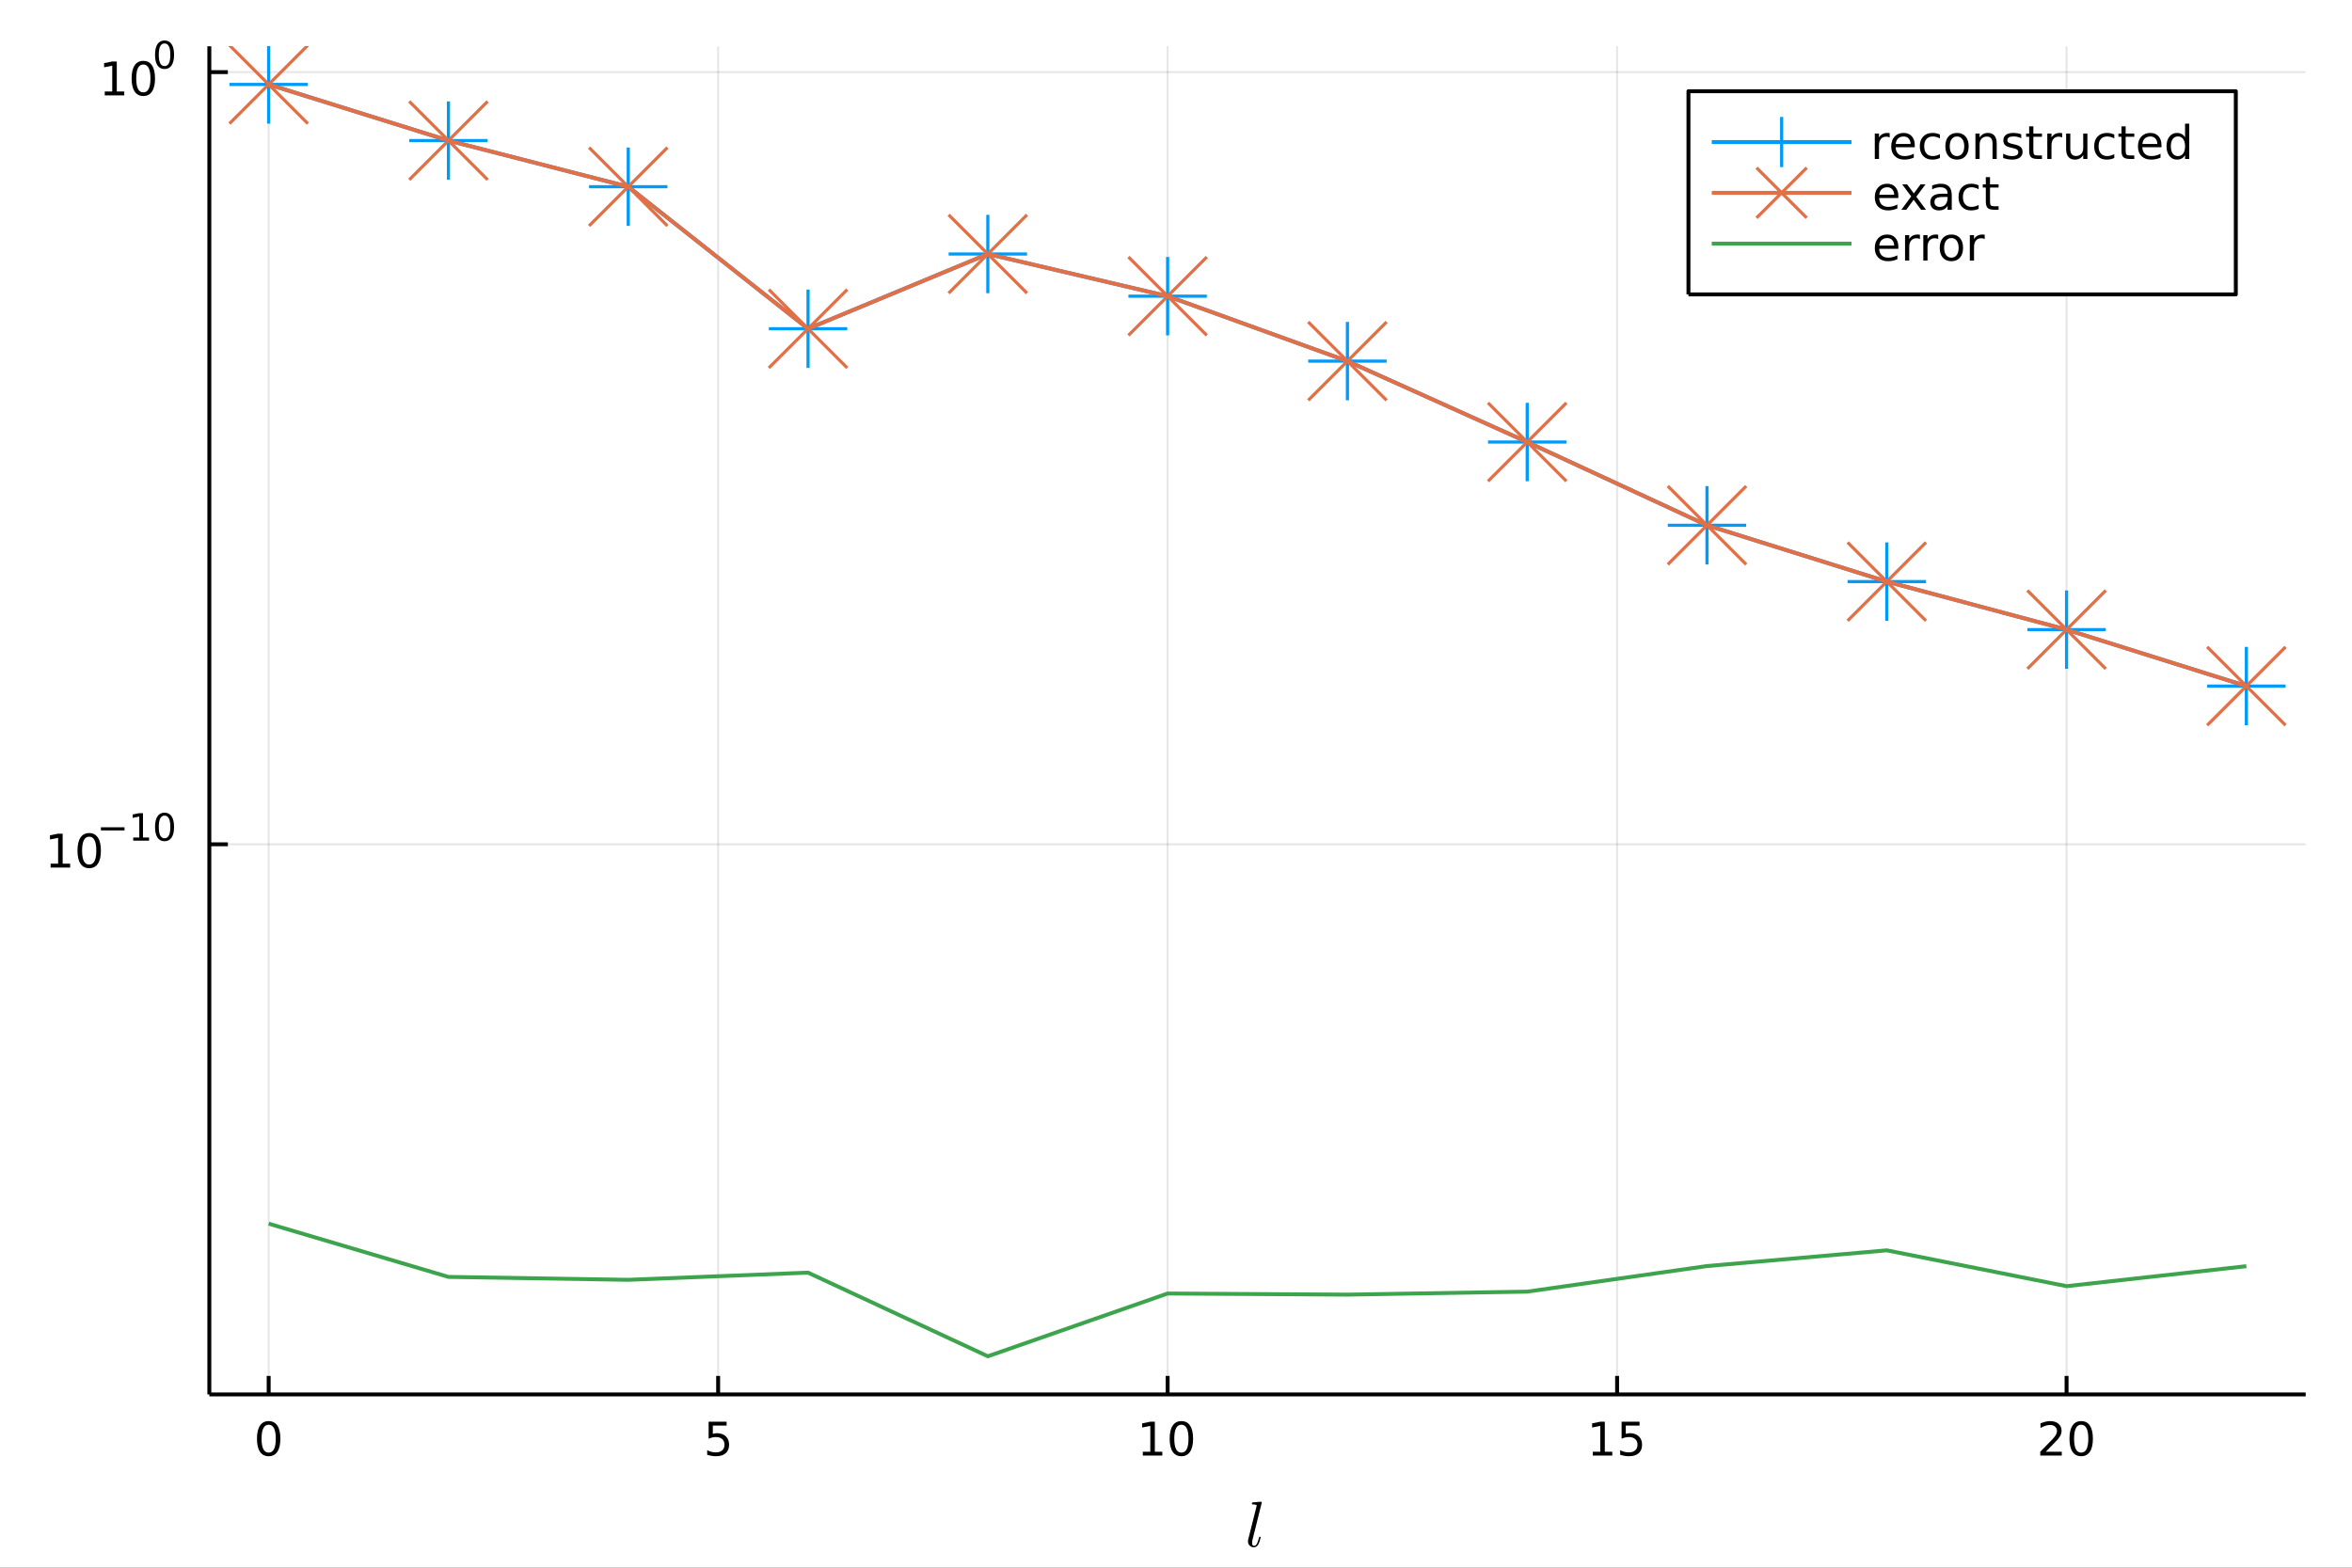 <?xml version="1.0" encoding="utf-8"?>
<svg xmlns="http://www.w3.org/2000/svg" xmlns:xlink="http://www.w3.org/1999/xlink" width="600" height="400" viewBox="0 0 2400 1600">
<rect x="0" y="0" width="2400" height="1600" fill="#333333" stroke="none"/>
<defs>
  <clipPath id="clip150">
    <rect x="0" y="0" width="2400" height="1600"/>
  </clipPath>
</defs>
<path clip-path="url(#clip150)" d="
M0 1600 L2400 1600 L2400 0 L0 0  Z
  " fill="#ffffff" fill-rule="evenodd" fill-opacity="1"/>
<defs>
  <clipPath id="clip151">
    <rect x="480" y="0" width="1681" height="1600"/>
  </clipPath>
</defs>
<defs>
  <clipPath id="clip152">
    <rect x="257" y="47" width="2096" height="1377"/>
  </clipPath>
</defs>
<path clip-path="url(#clip150)" d="
M213.607 1423.18 L2352.76 1423.18 L2352.76 47.244 L213.607 47.244  Z
  " fill="#ffffff" fill-rule="evenodd" fill-opacity="1"/>
<defs>
  <clipPath id="clip153">
    <rect x="213" y="47" width="2140" height="1377"/>
  </clipPath>
</defs>
<polyline clip-path="url(#clip153)" style="stroke:#000000; stroke-linecap:butt; stroke-linejoin:round; stroke-width:2; stroke-opacity:0.1; fill:none" points="
  274.149,1423.18 274.149,47.244 
  "/>
<polyline clip-path="url(#clip153)" style="stroke:#000000; stroke-linecap:butt; stroke-linejoin:round; stroke-width:2; stroke-opacity:0.1; fill:none" points="
  732.8,1423.18 732.8,47.244 
  "/>
<polyline clip-path="url(#clip153)" style="stroke:#000000; stroke-linecap:butt; stroke-linejoin:round; stroke-width:2; stroke-opacity:0.1; fill:none" points="
  1191.45,1423.18 1191.45,47.244 
  "/>
<polyline clip-path="url(#clip153)" style="stroke:#000000; stroke-linecap:butt; stroke-linejoin:round; stroke-width:2; stroke-opacity:0.1; fill:none" points="
  1650.1,1423.18 1650.1,47.244 
  "/>
<polyline clip-path="url(#clip153)" style="stroke:#000000; stroke-linecap:butt; stroke-linejoin:round; stroke-width:2; stroke-opacity:0.1; fill:none" points="
  2108.75,1423.18 2108.75,47.244 
  "/>
<polyline clip-path="url(#clip150)" style="stroke:#000000; stroke-linecap:butt; stroke-linejoin:round; stroke-width:4; stroke-opacity:1; fill:none" points="
  213.607,1423.18 2352.76,1423.18 
  "/>
<polyline clip-path="url(#clip150)" style="stroke:#000000; stroke-linecap:butt; stroke-linejoin:round; stroke-width:4; stroke-opacity:1; fill:none" points="
  274.149,1423.18 274.149,1404.28 
  "/>
<polyline clip-path="url(#clip150)" style="stroke:#000000; stroke-linecap:butt; stroke-linejoin:round; stroke-width:4; stroke-opacity:1; fill:none" points="
  732.8,1423.18 732.8,1404.28 
  "/>
<polyline clip-path="url(#clip150)" style="stroke:#000000; stroke-linecap:butt; stroke-linejoin:round; stroke-width:4; stroke-opacity:1; fill:none" points="
  1191.45,1423.18 1191.45,1404.28 
  "/>
<polyline clip-path="url(#clip150)" style="stroke:#000000; stroke-linecap:butt; stroke-linejoin:round; stroke-width:4; stroke-opacity:1; fill:none" points="
  1650.1,1423.18 1650.1,1404.28 
  "/>
<polyline clip-path="url(#clip150)" style="stroke:#000000; stroke-linecap:butt; stroke-linejoin:round; stroke-width:4; stroke-opacity:1; fill:none" points="
  2108.75,1423.18 2108.75,1404.28 
  "/>
<path clip-path="url(#clip150)" d="M274.149 1454.1 Q270.538 1454.1 268.71 1457.66 Q266.904 1461.2 266.904 1468.33 Q266.904 1475.44 268.71 1479.01 Q270.538 1482.55 274.149 1482.55 Q277.784 1482.55 279.589 1479.01 Q281.418 1475.44 281.418 1468.33 Q281.418 1461.2 279.589 1457.66 Q277.784 1454.1 274.149 1454.1 M274.149 1450.39 Q279.96 1450.39 283.015 1455 Q286.094 1459.58 286.094 1468.33 Q286.094 1477.06 283.015 1481.67 Q279.96 1486.25 274.149 1486.25 Q268.339 1486.25 265.261 1481.67 Q262.205 1477.06 262.205 1468.33 Q262.205 1459.58 265.261 1455 Q268.339 1450.39 274.149 1450.39 Z" fill="#000000" fill-rule="evenodd" fill-opacity="1" /><path clip-path="url(#clip150)" d="M723.078 1451.02 L741.435 1451.02 L741.435 1454.96 L727.361 1454.96 L727.361 1463.43 Q728.379 1463.08 729.398 1462.92 Q730.416 1462.73 731.435 1462.73 Q737.222 1462.73 740.601 1465.9 Q743.981 1469.08 743.981 1474.49 Q743.981 1480.07 740.509 1483.17 Q737.037 1486.25 730.717 1486.25 Q728.541 1486.25 726.273 1485.88 Q724.027 1485.51 721.62 1484.77 L721.62 1480.07 Q723.703 1481.2 725.925 1481.76 Q728.148 1482.32 730.625 1482.32 Q734.629 1482.32 736.967 1480.21 Q739.305 1478.1 739.305 1474.49 Q739.305 1470.88 736.967 1468.77 Q734.629 1466.67 730.625 1466.67 Q728.75 1466.67 726.875 1467.08 Q725.023 1467.5 723.078 1468.38 L723.078 1451.02 Z" fill="#000000" fill-rule="evenodd" fill-opacity="1" /><path clip-path="url(#clip150)" d="M1166.14 1481.64 L1173.78 1481.64 L1173.78 1455.28 L1165.47 1456.95 L1165.47 1452.69 L1173.73 1451.02 L1178.41 1451.02 L1178.41 1481.64 L1186.05 1481.64 L1186.05 1485.58 L1166.14 1485.58 L1166.14 1481.64 Z" fill="#000000" fill-rule="evenodd" fill-opacity="1" /><path clip-path="url(#clip150)" d="M1205.49 1454.1 Q1201.88 1454.1 1200.05 1457.66 Q1198.25 1461.2 1198.25 1468.33 Q1198.25 1475.44 1200.05 1479.01 Q1201.88 1482.55 1205.49 1482.55 Q1209.13 1482.55 1210.93 1479.01 Q1212.76 1475.44 1212.76 1468.33 Q1212.76 1461.2 1210.93 1457.66 Q1209.13 1454.1 1205.49 1454.1 M1205.49 1450.39 Q1211.3 1450.39 1214.36 1455 Q1217.44 1459.58 1217.44 1468.33 Q1217.44 1477.06 1214.36 1481.67 Q1211.3 1486.25 1205.49 1486.25 Q1199.68 1486.25 1196.6 1481.67 Q1193.55 1477.06 1193.55 1468.33 Q1193.55 1459.58 1196.6 1455 Q1199.68 1450.39 1205.49 1450.39 Z" fill="#000000" fill-rule="evenodd" fill-opacity="1" /><path clip-path="url(#clip150)" d="M1625.29 1481.64 L1632.93 1481.64 L1632.93 1455.28 L1624.62 1456.95 L1624.62 1452.69 L1632.88 1451.02 L1637.56 1451.02 L1637.56 1481.64 L1645.2 1481.64 L1645.2 1485.58 L1625.29 1485.58 L1625.29 1481.64 Z" fill="#000000" fill-rule="evenodd" fill-opacity="1" /><path clip-path="url(#clip150)" d="M1654.69 1451.02 L1673.04 1451.02 L1673.04 1454.96 L1658.97 1454.96 L1658.97 1463.43 Q1659.99 1463.08 1661.01 1462.92 Q1662.02 1462.73 1663.04 1462.73 Q1668.83 1462.73 1672.21 1465.9 Q1675.59 1469.08 1675.59 1474.49 Q1675.59 1480.07 1672.12 1483.17 Q1668.64 1486.25 1662.32 1486.25 Q1660.15 1486.25 1657.88 1485.88 Q1655.63 1485.51 1653.23 1484.77 L1653.23 1480.07 Q1655.31 1481.2 1657.53 1481.76 Q1659.76 1482.32 1662.23 1482.32 Q1666.24 1482.32 1668.57 1480.21 Q1670.91 1478.1 1670.91 1474.49 Q1670.91 1470.88 1668.57 1468.77 Q1666.24 1466.67 1662.23 1466.67 Q1660.36 1466.67 1658.48 1467.08 Q1656.63 1467.5 1654.69 1468.38 L1654.69 1451.02 Z" fill="#000000" fill-rule="evenodd" fill-opacity="1" /><path clip-path="url(#clip150)" d="M2087.53 1481.64 L2103.85 1481.64 L2103.85 1485.58 L2081.9 1485.58 L2081.9 1481.64 Q2084.56 1478.89 2089.15 1474.26 Q2093.75 1469.61 2094.93 1468.27 Q2097.18 1465.74 2098.06 1464.01 Q2098.96 1462.25 2098.96 1460.56 Q2098.96 1457.8 2097.02 1456.07 Q2095.1 1454.33 2091.99 1454.33 Q2089.8 1454.33 2087.34 1455.09 Q2084.91 1455.86 2082.13 1457.41 L2082.13 1452.69 Q2084.96 1451.55 2087.41 1450.97 Q2089.86 1450.39 2091.9 1450.39 Q2097.27 1450.39 2100.47 1453.08 Q2103.66 1455.77 2103.66 1460.26 Q2103.66 1462.39 2102.85 1464.31 Q2102.06 1466.2 2099.96 1468.8 Q2099.38 1469.47 2096.28 1472.69 Q2093.17 1475.88 2087.53 1481.64 Z" fill="#000000" fill-rule="evenodd" fill-opacity="1" /><path clip-path="url(#clip150)" d="M2123.66 1454.1 Q2120.05 1454.1 2118.22 1457.66 Q2116.42 1461.2 2116.42 1468.33 Q2116.42 1475.44 2118.22 1479.01 Q2120.05 1482.55 2123.66 1482.55 Q2127.3 1482.55 2129.1 1479.01 Q2130.93 1475.44 2130.93 1468.33 Q2130.93 1461.2 2129.1 1457.66 Q2127.3 1454.1 2123.66 1454.1 M2123.66 1450.39 Q2129.47 1450.39 2132.53 1455 Q2135.61 1459.58 2135.61 1468.33 Q2135.61 1477.06 2132.53 1481.67 Q2129.47 1486.25 2123.66 1486.25 Q2117.85 1486.25 2114.77 1481.67 Q2111.72 1477.06 2111.72 1468.33 Q2111.72 1459.58 2114.77 1455 Q2117.85 1450.39 2123.66 1450.39 Z" fill="#000000" fill-rule="evenodd" fill-opacity="1" /><path clip-path="url(#clip150)" d="M1287.56 1533.4 L1278.06 1571.54 Q1277.67 1573.05 1277.67 1574.69 Q1277.67 1577.72 1279.67 1577.72 Q1280.6 1577.72 1281.38 1577.11 Q1282.15 1576.46 1282.73 1575.21 Q1283.34 1573.92 1283.73 1572.7 Q1284.14 1571.47 1284.66 1569.57 Q1284.82 1568.83 1284.98 1568.61 Q1285.14 1568.38 1285.59 1568.38 Q1286.4 1568.38 1286.4 1569.02 Q1285.59 1572.99 1284.4 1575.5 Q1282.66 1579.2 1279.44 1579.2 Q1277.03 1579.2 1275.22 1577.53 Q1273.45 1575.82 1273.45 1573.11 Q1273.45 1572.08 1273.77 1570.86 L1282.08 1537.88 L1282.31 1536.59 Q1282.31 1536.24 1282.18 1536.05 Q1282.05 1535.85 1281.28 1535.66 Q1280.54 1535.47 1279.06 1535.47 Q1278.44 1535.47 1278.15 1535.43 Q1277.9 1535.4 1277.64 1535.24 Q1277.41 1535.08 1277.41 1534.73 Q1277.41 1534.15 1277.64 1533.82 Q1277.9 1533.5 1278.09 1533.44 Q1278.28 1533.37 1278.67 1533.34 Q1279.22 1533.31 1281.05 1533.15 Q1282.89 1532.95 1284.47 1532.83 Q1286.05 1532.7 1286.72 1532.7 Q1287.11 1532.7 1287.3 1532.89 Q1287.53 1533.05 1287.56 1533.24 L1287.56 1533.4 Z" fill="#000000" fill-rule="evenodd" fill-opacity="1" /><polyline clip-path="url(#clip153)" style="stroke:#000000; stroke-linecap:butt; stroke-linejoin:round; stroke-width:2; stroke-opacity:0.1; fill:none" points="
  213.607,861.691 2352.76,861.691 
  "/>
<polyline clip-path="url(#clip153)" style="stroke:#000000; stroke-linecap:butt; stroke-linejoin:round; stroke-width:2; stroke-opacity:0.1; fill:none" points="
  213.607,73.588 2352.76,73.588 
  "/>
<polyline clip-path="url(#clip150)" style="stroke:#000000; stroke-linecap:butt; stroke-linejoin:round; stroke-width:4; stroke-opacity:1; fill:none" points="
  213.607,1423.18 213.607,47.244 
  "/>
<polyline clip-path="url(#clip150)" style="stroke:#000000; stroke-linecap:butt; stroke-linejoin:round; stroke-width:4; stroke-opacity:1; fill:none" points="
  213.607,861.691 232.505,861.691 
  "/>
<polyline clip-path="url(#clip150)" style="stroke:#000000; stroke-linecap:butt; stroke-linejoin:round; stroke-width:4; stroke-opacity:1; fill:none" points="
  213.607,73.588 232.505,73.588 
  "/>
<path clip-path="url(#clip150)" d="M51.663 881.484 L59.302 881.484 L59.302 855.118 L50.992 856.785 L50.992 852.525 L59.256 850.859 L63.932 850.859 L63.932 881.484 L71.571 881.484 L71.571 885.419 L51.663 885.419 L51.663 881.484 Z" fill="#000000" fill-rule="evenodd" fill-opacity="1" /><path clip-path="url(#clip150)" d="M91.015 853.937 Q87.404 853.937 85.575 857.502 Q83.77 861.044 83.77 868.174 Q83.77 875.28 85.575 878.845 Q87.404 882.386 91.015 882.386 Q94.649 882.386 96.455 878.845 Q98.284 875.28 98.284 868.174 Q98.284 861.044 96.455 857.502 Q94.649 853.937 91.015 853.937 M91.015 850.234 Q96.825 850.234 99.881 854.84 Q102.959 859.424 102.959 868.174 Q102.959 876.9 99.881 881.507 Q96.825 886.09 91.015 886.09 Q85.205 886.09 82.126 881.507 Q79.071 876.9 79.071 868.174 Q79.071 859.424 82.126 854.84 Q85.205 850.234 91.015 850.234 Z" fill="#000000" fill-rule="evenodd" fill-opacity="1" /><path clip-path="url(#clip150)" d="M102.959 844.335 L127.071 844.335 L127.071 847.532 L102.959 847.532 L102.959 844.335 Z" fill="#000000" fill-rule="evenodd" fill-opacity="1" /><path clip-path="url(#clip150)" d="M135.929 854.811 L142.136 854.811 L142.136 833.389 L135.384 834.743 L135.384 831.283 L142.098 829.928 L145.898 829.928 L145.898 854.811 L152.104 854.811 L152.104 858.008 L135.929 858.008 L135.929 854.811 Z" fill="#000000" fill-rule="evenodd" fill-opacity="1" /><path clip-path="url(#clip150)" d="M167.903 832.43 Q164.969 832.43 163.483 835.326 Q162.016 838.204 162.016 843.997 Q162.016 849.771 163.483 852.667 Q164.969 855.545 167.903 855.545 Q170.855 855.545 172.322 852.667 Q173.808 849.771 173.808 843.997 Q173.808 838.204 172.322 835.326 Q170.855 832.43 167.903 832.43 M167.903 829.421 Q172.623 829.421 175.106 833.163 Q177.607 836.887 177.607 843.997 Q177.607 851.087 175.106 854.83 Q172.623 858.554 167.903 858.554 Q163.182 858.554 160.68 854.83 Q158.198 851.087 158.198 843.997 Q158.198 836.887 160.68 833.163 Q163.182 829.421 167.903 829.421 Z" fill="#000000" fill-rule="evenodd" fill-opacity="1" /><path clip-path="url(#clip150)" d="M106.902 93.38 L114.541 93.38 L114.541 67.014 L106.231 68.681 L106.231 64.422 L114.494 62.755 L119.17 62.755 L119.17 93.38 L126.809 93.38 L126.809 97.315 L106.902 97.315 L106.902 93.38 Z" fill="#000000" fill-rule="evenodd" fill-opacity="1" /><path clip-path="url(#clip150)" d="M146.253 65.834 Q142.642 65.834 140.814 69.399 Q139.008 72.94 139.008 80.07 Q139.008 87.176 140.814 90.741 Q142.642 94.283 146.253 94.283 Q149.888 94.283 151.693 90.741 Q153.522 87.176 153.522 80.07 Q153.522 72.94 151.693 69.399 Q149.888 65.834 146.253 65.834 M146.253 62.13 Q152.064 62.13 155.119 66.737 Q158.198 71.32 158.198 80.07 Q158.198 88.797 155.119 93.403 Q152.064 97.986 146.253 97.986 Q140.443 97.986 137.365 93.403 Q134.309 88.797 134.309 80.07 Q134.309 71.32 137.365 66.737 Q140.443 62.13 146.253 62.13 Z" fill="#000000" fill-rule="evenodd" fill-opacity="1" /><path clip-path="url(#clip150)" d="M167.903 44.326 Q164.969 44.326 163.483 47.223 Q162.016 50.1 162.016 55.893 Q162.016 61.667 163.483 64.563 Q164.969 67.441 167.903 67.441 Q170.855 67.441 172.322 64.563 Q173.808 61.667 173.808 55.893 Q173.808 50.1 172.322 47.223 Q170.855 44.326 167.903 44.326 M167.903 41.317 Q172.623 41.317 175.106 45.06 Q177.607 48.784 177.607 55.893 Q177.607 62.983 175.106 66.726 Q172.623 70.45 167.903 70.45 Q163.182 70.45 160.68 66.726 Q158.198 62.983 158.198 55.893 Q158.198 48.784 160.68 45.06 Q163.182 41.317 167.903 41.317 Z" fill="#000000" fill-rule="evenodd" fill-opacity="1" /><polyline clip-path="url(#clip153)" style="stroke:#009af9; stroke-linecap:butt; stroke-linejoin:round; stroke-width:4; stroke-opacity:1; fill:none" points="
  274.149,86.186 457.61,143.467 641.07,190.569 824.531,335.505 1007.99,259.24 1191.45,302.279 1374.91,368.564 1558.37,451.143 1741.83,536.095 1925.29,593.578 
  2108.75,642.609 2292.21,700.219 
  "/>
<line clip-path="url(#clip153)" x1="274.149" y1="86.186" x2="274.149" y2="46.186" style="stroke:#009af9; stroke-width:3.2; stroke-opacity:1"/>
<line clip-path="url(#clip153)" x1="274.149" y1="86.186" x2="234.149" y2="86.186" style="stroke:#009af9; stroke-width:3.2; stroke-opacity:1"/>
<line clip-path="url(#clip153)" x1="274.149" y1="86.186" x2="274.149" y2="126.186" style="stroke:#009af9; stroke-width:3.2; stroke-opacity:1"/>
<line clip-path="url(#clip153)" x1="274.149" y1="86.186" x2="314.149" y2="86.186" style="stroke:#009af9; stroke-width:3.2; stroke-opacity:1"/>
<line clip-path="url(#clip153)" x1="457.61" y1="143.467" x2="457.61" y2="103.467" style="stroke:#009af9; stroke-width:3.2; stroke-opacity:1"/>
<line clip-path="url(#clip153)" x1="457.61" y1="143.467" x2="417.61" y2="143.467" style="stroke:#009af9; stroke-width:3.2; stroke-opacity:1"/>
<line clip-path="url(#clip153)" x1="457.61" y1="143.467" x2="457.61" y2="183.467" style="stroke:#009af9; stroke-width:3.2; stroke-opacity:1"/>
<line clip-path="url(#clip153)" x1="457.61" y1="143.467" x2="497.61" y2="143.467" style="stroke:#009af9; stroke-width:3.2; stroke-opacity:1"/>
<line clip-path="url(#clip153)" x1="641.07" y1="190.569" x2="641.07" y2="150.569" style="stroke:#009af9; stroke-width:3.2; stroke-opacity:1"/>
<line clip-path="url(#clip153)" x1="641.07" y1="190.569" x2="601.07" y2="190.569" style="stroke:#009af9; stroke-width:3.2; stroke-opacity:1"/>
<line clip-path="url(#clip153)" x1="641.07" y1="190.569" x2="641.07" y2="230.569" style="stroke:#009af9; stroke-width:3.2; stroke-opacity:1"/>
<line clip-path="url(#clip153)" x1="641.07" y1="190.569" x2="681.07" y2="190.569" style="stroke:#009af9; stroke-width:3.2; stroke-opacity:1"/>
<line clip-path="url(#clip153)" x1="824.531" y1="335.505" x2="824.531" y2="295.505" style="stroke:#009af9; stroke-width:3.2; stroke-opacity:1"/>
<line clip-path="url(#clip153)" x1="824.531" y1="335.505" x2="784.531" y2="335.505" style="stroke:#009af9; stroke-width:3.2; stroke-opacity:1"/>
<line clip-path="url(#clip153)" x1="824.531" y1="335.505" x2="824.531" y2="375.505" style="stroke:#009af9; stroke-width:3.2; stroke-opacity:1"/>
<line clip-path="url(#clip153)" x1="824.531" y1="335.505" x2="864.531" y2="335.505" style="stroke:#009af9; stroke-width:3.2; stroke-opacity:1"/>
<line clip-path="url(#clip153)" x1="1007.99" y1="259.24" x2="1007.99" y2="219.24" style="stroke:#009af9; stroke-width:3.2; stroke-opacity:1"/>
<line clip-path="url(#clip153)" x1="1007.99" y1="259.24" x2="967.991" y2="259.24" style="stroke:#009af9; stroke-width:3.2; stroke-opacity:1"/>
<line clip-path="url(#clip153)" x1="1007.99" y1="259.24" x2="1007.99" y2="299.24" style="stroke:#009af9; stroke-width:3.2; stroke-opacity:1"/>
<line clip-path="url(#clip153)" x1="1007.99" y1="259.24" x2="1047.99" y2="259.24" style="stroke:#009af9; stroke-width:3.2; stroke-opacity:1"/>
<line clip-path="url(#clip153)" x1="1191.45" y1="302.279" x2="1191.45" y2="262.279" style="stroke:#009af9; stroke-width:3.2; stroke-opacity:1"/>
<line clip-path="url(#clip153)" x1="1191.45" y1="302.279" x2="1151.45" y2="302.279" style="stroke:#009af9; stroke-width:3.2; stroke-opacity:1"/>
<line clip-path="url(#clip153)" x1="1191.45" y1="302.279" x2="1191.45" y2="342.279" style="stroke:#009af9; stroke-width:3.2; stroke-opacity:1"/>
<line clip-path="url(#clip153)" x1="1191.45" y1="302.279" x2="1231.45" y2="302.279" style="stroke:#009af9; stroke-width:3.2; stroke-opacity:1"/>
<line clip-path="url(#clip153)" x1="1374.91" y1="368.564" x2="1374.91" y2="328.564" style="stroke:#009af9; stroke-width:3.2; stroke-opacity:1"/>
<line clip-path="url(#clip153)" x1="1374.91" y1="368.564" x2="1334.91" y2="368.564" style="stroke:#009af9; stroke-width:3.2; stroke-opacity:1"/>
<line clip-path="url(#clip153)" x1="1374.91" y1="368.564" x2="1374.91" y2="408.564" style="stroke:#009af9; stroke-width:3.2; stroke-opacity:1"/>
<line clip-path="url(#clip153)" x1="1374.91" y1="368.564" x2="1414.91" y2="368.564" style="stroke:#009af9; stroke-width:3.2; stroke-opacity:1"/>
<line clip-path="url(#clip153)" x1="1558.37" y1="451.143" x2="1558.37" y2="411.143" style="stroke:#009af9; stroke-width:3.2; stroke-opacity:1"/>
<line clip-path="url(#clip153)" x1="1558.37" y1="451.143" x2="1518.37" y2="451.143" style="stroke:#009af9; stroke-width:3.2; stroke-opacity:1"/>
<line clip-path="url(#clip153)" x1="1558.37" y1="451.143" x2="1558.37" y2="491.143" style="stroke:#009af9; stroke-width:3.2; stroke-opacity:1"/>
<line clip-path="url(#clip153)" x1="1558.37" y1="451.143" x2="1598.37" y2="451.143" style="stroke:#009af9; stroke-width:3.2; stroke-opacity:1"/>
<line clip-path="url(#clip153)" x1="1741.83" y1="536.095" x2="1741.83" y2="496.095" style="stroke:#009af9; stroke-width:3.2; stroke-opacity:1"/>
<line clip-path="url(#clip153)" x1="1741.83" y1="536.095" x2="1701.83" y2="536.095" style="stroke:#009af9; stroke-width:3.2; stroke-opacity:1"/>
<line clip-path="url(#clip153)" x1="1741.83" y1="536.095" x2="1741.83" y2="576.095" style="stroke:#009af9; stroke-width:3.2; stroke-opacity:1"/>
<line clip-path="url(#clip153)" x1="1741.83" y1="536.095" x2="1781.83" y2="536.095" style="stroke:#009af9; stroke-width:3.2; stroke-opacity:1"/>
<line clip-path="url(#clip153)" x1="1925.29" y1="593.578" x2="1925.29" y2="553.578" style="stroke:#009af9; stroke-width:3.2; stroke-opacity:1"/>
<line clip-path="url(#clip153)" x1="1925.29" y1="593.578" x2="1885.29" y2="593.578" style="stroke:#009af9; stroke-width:3.2; stroke-opacity:1"/>
<line clip-path="url(#clip153)" x1="1925.29" y1="593.578" x2="1925.29" y2="633.578" style="stroke:#009af9; stroke-width:3.2; stroke-opacity:1"/>
<line clip-path="url(#clip153)" x1="1925.29" y1="593.578" x2="1965.29" y2="593.578" style="stroke:#009af9; stroke-width:3.2; stroke-opacity:1"/>
<line clip-path="url(#clip153)" x1="2108.75" y1="642.609" x2="2108.75" y2="602.609" style="stroke:#009af9; stroke-width:3.2; stroke-opacity:1"/>
<line clip-path="url(#clip153)" x1="2108.75" y1="642.609" x2="2068.75" y2="642.609" style="stroke:#009af9; stroke-width:3.2; stroke-opacity:1"/>
<line clip-path="url(#clip153)" x1="2108.75" y1="642.609" x2="2108.75" y2="682.609" style="stroke:#009af9; stroke-width:3.2; stroke-opacity:1"/>
<line clip-path="url(#clip153)" x1="2108.75" y1="642.609" x2="2148.75" y2="642.609" style="stroke:#009af9; stroke-width:3.2; stroke-opacity:1"/>
<line clip-path="url(#clip153)" x1="2292.21" y1="700.219" x2="2292.21" y2="660.219" style="stroke:#009af9; stroke-width:3.2; stroke-opacity:1"/>
<line clip-path="url(#clip153)" x1="2292.21" y1="700.219" x2="2252.21" y2="700.219" style="stroke:#009af9; stroke-width:3.2; stroke-opacity:1"/>
<line clip-path="url(#clip153)" x1="2292.21" y1="700.219" x2="2292.21" y2="740.219" style="stroke:#009af9; stroke-width:3.2; stroke-opacity:1"/>
<line clip-path="url(#clip153)" x1="2292.21" y1="700.219" x2="2332.21" y2="700.219" style="stroke:#009af9; stroke-width:3.2; stroke-opacity:1"/>
<polyline clip-path="url(#clip153)" style="stroke:#e26f46; stroke-linecap:butt; stroke-linejoin:round; stroke-width:4; stroke-opacity:1; fill:none" points="
  274.149,86.186 457.61,143.467 641.07,190.569 824.531,335.505 1007.99,259.24 1191.45,302.279 1374.91,368.564 1558.37,451.143 1741.83,536.095 1925.29,593.578 
  2108.75,642.609 2292.21,700.219 
  "/>
<line clip-path="url(#clip153)" x1="274.149" y1="86.186" x2="234.149" y2="46.186" style="stroke:#e26f46; stroke-width:3.2; stroke-opacity:1"/>
<line clip-path="url(#clip153)" x1="274.149" y1="86.186" x2="234.149" y2="126.186" style="stroke:#e26f46; stroke-width:3.2; stroke-opacity:1"/>
<line clip-path="url(#clip153)" x1="274.149" y1="86.186" x2="314.149" y2="126.186" style="stroke:#e26f46; stroke-width:3.2; stroke-opacity:1"/>
<line clip-path="url(#clip153)" x1="274.149" y1="86.186" x2="314.149" y2="46.186" style="stroke:#e26f46; stroke-width:3.2; stroke-opacity:1"/>
<line clip-path="url(#clip153)" x1="457.61" y1="143.467" x2="417.61" y2="103.467" style="stroke:#e26f46; stroke-width:3.2; stroke-opacity:1"/>
<line clip-path="url(#clip153)" x1="457.61" y1="143.467" x2="417.61" y2="183.467" style="stroke:#e26f46; stroke-width:3.2; stroke-opacity:1"/>
<line clip-path="url(#clip153)" x1="457.61" y1="143.467" x2="497.61" y2="183.467" style="stroke:#e26f46; stroke-width:3.2; stroke-opacity:1"/>
<line clip-path="url(#clip153)" x1="457.61" y1="143.467" x2="497.61" y2="103.467" style="stroke:#e26f46; stroke-width:3.2; stroke-opacity:1"/>
<line clip-path="url(#clip153)" x1="641.07" y1="190.569" x2="601.07" y2="150.569" style="stroke:#e26f46; stroke-width:3.2; stroke-opacity:1"/>
<line clip-path="url(#clip153)" x1="641.07" y1="190.569" x2="601.07" y2="230.569" style="stroke:#e26f46; stroke-width:3.2; stroke-opacity:1"/>
<line clip-path="url(#clip153)" x1="641.07" y1="190.569" x2="681.07" y2="230.569" style="stroke:#e26f46; stroke-width:3.2; stroke-opacity:1"/>
<line clip-path="url(#clip153)" x1="641.07" y1="190.569" x2="681.07" y2="150.569" style="stroke:#e26f46; stroke-width:3.2; stroke-opacity:1"/>
<line clip-path="url(#clip153)" x1="824.531" y1="335.505" x2="784.531" y2="295.505" style="stroke:#e26f46; stroke-width:3.2; stroke-opacity:1"/>
<line clip-path="url(#clip153)" x1="824.531" y1="335.505" x2="784.531" y2="375.505" style="stroke:#e26f46; stroke-width:3.2; stroke-opacity:1"/>
<line clip-path="url(#clip153)" x1="824.531" y1="335.505" x2="864.531" y2="375.505" style="stroke:#e26f46; stroke-width:3.2; stroke-opacity:1"/>
<line clip-path="url(#clip153)" x1="824.531" y1="335.505" x2="864.531" y2="295.505" style="stroke:#e26f46; stroke-width:3.2; stroke-opacity:1"/>
<line clip-path="url(#clip153)" x1="1007.99" y1="259.24" x2="967.991" y2="219.24" style="stroke:#e26f46; stroke-width:3.2; stroke-opacity:1"/>
<line clip-path="url(#clip153)" x1="1007.99" y1="259.24" x2="967.991" y2="299.24" style="stroke:#e26f46; stroke-width:3.2; stroke-opacity:1"/>
<line clip-path="url(#clip153)" x1="1007.99" y1="259.24" x2="1047.99" y2="299.24" style="stroke:#e26f46; stroke-width:3.2; stroke-opacity:1"/>
<line clip-path="url(#clip153)" x1="1007.99" y1="259.24" x2="1047.99" y2="219.24" style="stroke:#e26f46; stroke-width:3.2; stroke-opacity:1"/>
<line clip-path="url(#clip153)" x1="1191.45" y1="302.279" x2="1151.45" y2="262.279" style="stroke:#e26f46; stroke-width:3.2; stroke-opacity:1"/>
<line clip-path="url(#clip153)" x1="1191.45" y1="302.279" x2="1151.45" y2="342.279" style="stroke:#e26f46; stroke-width:3.2; stroke-opacity:1"/>
<line clip-path="url(#clip153)" x1="1191.45" y1="302.279" x2="1231.45" y2="342.279" style="stroke:#e26f46; stroke-width:3.2; stroke-opacity:1"/>
<line clip-path="url(#clip153)" x1="1191.45" y1="302.279" x2="1231.45" y2="262.279" style="stroke:#e26f46; stroke-width:3.2; stroke-opacity:1"/>
<line clip-path="url(#clip153)" x1="1374.91" y1="368.564" x2="1334.91" y2="328.564" style="stroke:#e26f46; stroke-width:3.2; stroke-opacity:1"/>
<line clip-path="url(#clip153)" x1="1374.91" y1="368.564" x2="1334.91" y2="408.564" style="stroke:#e26f46; stroke-width:3.2; stroke-opacity:1"/>
<line clip-path="url(#clip153)" x1="1374.91" y1="368.564" x2="1414.91" y2="408.564" style="stroke:#e26f46; stroke-width:3.2; stroke-opacity:1"/>
<line clip-path="url(#clip153)" x1="1374.91" y1="368.564" x2="1414.91" y2="328.564" style="stroke:#e26f46; stroke-width:3.2; stroke-opacity:1"/>
<line clip-path="url(#clip153)" x1="1558.37" y1="451.143" x2="1518.37" y2="411.143" style="stroke:#e26f46; stroke-width:3.2; stroke-opacity:1"/>
<line clip-path="url(#clip153)" x1="1558.37" y1="451.143" x2="1518.37" y2="491.143" style="stroke:#e26f46; stroke-width:3.2; stroke-opacity:1"/>
<line clip-path="url(#clip153)" x1="1558.37" y1="451.143" x2="1598.37" y2="491.143" style="stroke:#e26f46; stroke-width:3.2; stroke-opacity:1"/>
<line clip-path="url(#clip153)" x1="1558.37" y1="451.143" x2="1598.37" y2="411.143" style="stroke:#e26f46; stroke-width:3.2; stroke-opacity:1"/>
<line clip-path="url(#clip153)" x1="1741.83" y1="536.095" x2="1701.83" y2="496.095" style="stroke:#e26f46; stroke-width:3.2; stroke-opacity:1"/>
<line clip-path="url(#clip153)" x1="1741.83" y1="536.095" x2="1701.83" y2="576.095" style="stroke:#e26f46; stroke-width:3.2; stroke-opacity:1"/>
<line clip-path="url(#clip153)" x1="1741.83" y1="536.095" x2="1781.83" y2="576.095" style="stroke:#e26f46; stroke-width:3.2; stroke-opacity:1"/>
<line clip-path="url(#clip153)" x1="1741.83" y1="536.095" x2="1781.83" y2="496.095" style="stroke:#e26f46; stroke-width:3.2; stroke-opacity:1"/>
<line clip-path="url(#clip153)" x1="1925.29" y1="593.578" x2="1885.29" y2="553.578" style="stroke:#e26f46; stroke-width:3.2; stroke-opacity:1"/>
<line clip-path="url(#clip153)" x1="1925.29" y1="593.578" x2="1885.29" y2="633.578" style="stroke:#e26f46; stroke-width:3.2; stroke-opacity:1"/>
<line clip-path="url(#clip153)" x1="1925.29" y1="593.578" x2="1965.29" y2="633.578" style="stroke:#e26f46; stroke-width:3.2; stroke-opacity:1"/>
<line clip-path="url(#clip153)" x1="1925.29" y1="593.578" x2="1965.29" y2="553.578" style="stroke:#e26f46; stroke-width:3.2; stroke-opacity:1"/>
<line clip-path="url(#clip153)" x1="2108.75" y1="642.609" x2="2068.75" y2="602.609" style="stroke:#e26f46; stroke-width:3.2; stroke-opacity:1"/>
<line clip-path="url(#clip153)" x1="2108.75" y1="642.609" x2="2068.75" y2="682.609" style="stroke:#e26f46; stroke-width:3.2; stroke-opacity:1"/>
<line clip-path="url(#clip153)" x1="2108.75" y1="642.609" x2="2148.75" y2="682.609" style="stroke:#e26f46; stroke-width:3.2; stroke-opacity:1"/>
<line clip-path="url(#clip153)" x1="2108.75" y1="642.609" x2="2148.75" y2="602.609" style="stroke:#e26f46; stroke-width:3.2; stroke-opacity:1"/>
<line clip-path="url(#clip153)" x1="2292.21" y1="700.219" x2="2252.21" y2="660.219" style="stroke:#e26f46; stroke-width:3.2; stroke-opacity:1"/>
<line clip-path="url(#clip153)" x1="2292.21" y1="700.219" x2="2252.21" y2="740.219" style="stroke:#e26f46; stroke-width:3.2; stroke-opacity:1"/>
<line clip-path="url(#clip153)" x1="2292.21" y1="700.219" x2="2332.21" y2="740.219" style="stroke:#e26f46; stroke-width:3.2; stroke-opacity:1"/>
<line clip-path="url(#clip153)" x1="2292.21" y1="700.219" x2="2332.21" y2="660.219" style="stroke:#e26f46; stroke-width:3.2; stroke-opacity:1"/>
<polyline clip-path="url(#clip153)" style="stroke:#3da44d; stroke-linecap:butt; stroke-linejoin:round; stroke-width:4; stroke-opacity:1; fill:none" points="
  274.149,1248.9 457.61,1303.22 641.07,1306.2 824.531,1298.87 1007.99,1384.24 1191.45,1320.17 1374.91,1321.31 1558.37,1318.26 1741.83,1292.16 1925.29,1276.11 
  2108.75,1312.68 2292.21,1292.29 
  "/>
<path clip-path="url(#clip150)" d="
M1722.91 300.469 L2281.45 300.469 L2281.45 93.109 L1722.91 93.109  Z
  " fill="#ffffff" fill-rule="evenodd" fill-opacity="1"/>
<polyline clip-path="url(#clip150)" style="stroke:#000000; stroke-linecap:butt; stroke-linejoin:round; stroke-width:4; stroke-opacity:1; fill:none" points="
  1722.91,300.469 2281.45,300.469 2281.45,93.109 1722.91,93.109 1722.91,300.469 
  "/>
<polyline clip-path="url(#clip150)" style="stroke:#009af9; stroke-linecap:butt; stroke-linejoin:round; stroke-width:4; stroke-opacity:1; fill:none" points="
  1746.68,144.949 1889.29,144.949 
  "/>
<line clip-path="url(#clip150)" x1="1817.99" y1="144.949" x2="1817.99" y2="119.349" style="stroke:#009af9; stroke-width:3.2; stroke-opacity:1"/>
<line clip-path="url(#clip150)" x1="1817.99" y1="144.949" x2="1792.39" y2="144.949" style="stroke:#009af9; stroke-width:3.2; stroke-opacity:1"/>
<line clip-path="url(#clip150)" x1="1817.99" y1="144.949" x2="1817.99" y2="170.549" style="stroke:#009af9; stroke-width:3.2; stroke-opacity:1"/>
<line clip-path="url(#clip150)" x1="1817.99" y1="144.949" x2="1843.59" y2="144.949" style="stroke:#009af9; stroke-width:3.2; stroke-opacity:1"/>
<path clip-path="url(#clip150)" d="M1928.24 140.284 Q1927.53 139.868 1926.67 139.682 Q1925.84 139.474 1924.82 139.474 Q1921.21 139.474 1919.26 141.835 Q1917.34 144.173 1917.34 148.571 L1917.34 162.229 L1913.06 162.229 L1913.06 136.303 L1917.34 136.303 L1917.34 140.331 Q1918.68 137.969 1920.84 136.835 Q1922.99 135.678 1926.07 135.678 Q1926.51 135.678 1927.04 135.747 Q1927.57 135.794 1928.22 135.909 L1928.24 140.284 Z" fill="#000000" fill-rule="evenodd" fill-opacity="1" /><path clip-path="url(#clip150)" d="M1953.85 148.201 L1953.85 150.284 L1934.26 150.284 Q1934.54 154.682 1936.9 156.997 Q1939.29 159.289 1943.52 159.289 Q1945.98 159.289 1948.27 158.687 Q1950.58 158.085 1952.85 156.881 L1952.85 160.909 Q1950.56 161.881 1948.15 162.391 Q1945.74 162.9 1943.27 162.9 Q1937.06 162.9 1933.43 159.289 Q1929.82 155.678 1929.82 149.52 Q1929.82 143.155 1933.24 139.428 Q1936.69 135.678 1942.53 135.678 Q1947.76 135.678 1950.79 139.057 Q1953.85 142.414 1953.85 148.201 M1949.59 146.951 Q1949.54 143.456 1947.62 141.372 Q1945.72 139.289 1942.57 139.289 Q1939.01 139.289 1936.86 141.303 Q1934.73 143.317 1934.4 146.974 L1949.59 146.951 Z" fill="#000000" fill-rule="evenodd" fill-opacity="1" /><path clip-path="url(#clip150)" d="M1979.49 137.298 L1979.49 141.28 Q1977.69 140.284 1975.86 139.798 Q1974.05 139.289 1972.2 139.289 Q1968.06 139.289 1965.77 141.928 Q1963.48 144.544 1963.48 149.289 Q1963.48 154.034 1965.77 156.673 Q1968.06 159.289 1972.2 159.289 Q1974.05 159.289 1975.86 158.803 Q1977.69 158.293 1979.49 157.298 L1979.49 161.233 Q1977.71 162.067 1975.79 162.483 Q1973.89 162.9 1971.74 162.9 Q1965.88 162.9 1962.43 159.219 Q1958.99 155.539 1958.99 149.289 Q1958.99 142.946 1962.46 139.312 Q1965.95 135.678 1972.02 135.678 Q1973.99 135.678 1975.86 136.095 Q1977.74 136.488 1979.49 137.298 Z" fill="#000000" fill-rule="evenodd" fill-opacity="1" /><path clip-path="url(#clip150)" d="M1996.95 139.289 Q1993.52 139.289 1991.53 141.974 Q1989.54 144.636 1989.54 149.289 Q1989.54 153.942 1991.51 156.627 Q1993.5 159.289 1996.95 159.289 Q2000.35 159.289 2002.34 156.604 Q2004.33 153.918 2004.33 149.289 Q2004.33 144.682 2002.34 141.997 Q2000.35 139.289 1996.95 139.289 M1996.95 135.678 Q2002.5 135.678 2005.67 139.289 Q2008.85 142.9 2008.85 149.289 Q2008.85 155.655 2005.67 159.289 Q2002.5 162.9 1996.95 162.9 Q1991.37 162.9 1988.2 159.289 Q1985.05 155.655 1985.05 149.289 Q1985.05 142.9 1988.2 139.289 Q1991.37 135.678 1996.95 135.678 Z" fill="#000000" fill-rule="evenodd" fill-opacity="1" /><path clip-path="url(#clip150)" d="M2037.46 146.581 L2037.46 162.229 L2033.2 162.229 L2033.2 146.719 Q2033.2 143.039 2031.76 141.21 Q2030.33 139.382 2027.46 139.382 Q2024.01 139.382 2022.02 141.581 Q2020.03 143.78 2020.03 147.576 L2020.03 162.229 L2015.74 162.229 L2015.74 136.303 L2020.03 136.303 L2020.03 140.331 Q2021.55 137.993 2023.61 136.835 Q2025.7 135.678 2028.41 135.678 Q2032.87 135.678 2035.17 138.456 Q2037.46 141.21 2037.46 146.581 Z" fill="#000000" fill-rule="evenodd" fill-opacity="1" /><path clip-path="url(#clip150)" d="M2062.48 137.067 L2062.48 141.094 Q2060.67 140.169 2058.73 139.706 Q2056.79 139.243 2054.7 139.243 Q2051.53 139.243 2049.93 140.215 Q2048.36 141.187 2048.36 143.131 Q2048.36 144.613 2049.49 145.469 Q2050.63 146.303 2054.05 147.067 L2055.51 147.391 Q2060.05 148.363 2061.95 150.145 Q2063.87 151.905 2063.87 155.076 Q2063.87 158.687 2061 160.793 Q2058.15 162.9 2053.15 162.9 Q2051.07 162.9 2048.8 162.483 Q2046.55 162.09 2044.05 161.28 L2044.05 156.881 Q2046.42 158.108 2048.71 158.733 Q2051 159.335 2053.24 159.335 Q2056.25 159.335 2057.87 158.317 Q2059.49 157.275 2059.49 155.4 Q2059.49 153.664 2058.31 152.738 Q2057.16 151.812 2053.2 150.956 L2051.72 150.608 Q2047.76 149.775 2046 148.062 Q2044.24 146.326 2044.24 143.317 Q2044.24 139.659 2046.83 137.669 Q2049.42 135.678 2054.19 135.678 Q2056.55 135.678 2058.64 136.025 Q2060.72 136.372 2062.48 137.067 Z" fill="#000000" fill-rule="evenodd" fill-opacity="1" /><path clip-path="url(#clip150)" d="M2074.86 128.942 L2074.86 136.303 L2083.64 136.303 L2083.64 139.613 L2074.86 139.613 L2074.86 153.687 Q2074.86 156.858 2075.72 157.761 Q2076.6 158.664 2079.26 158.664 L2083.64 158.664 L2083.64 162.229 L2079.26 162.229 Q2074.33 162.229 2072.46 160.4 Q2070.58 158.548 2070.58 153.687 L2070.58 139.613 L2067.46 139.613 L2067.46 136.303 L2070.58 136.303 L2070.58 128.942 L2074.86 128.942 Z" fill="#000000" fill-rule="evenodd" fill-opacity="1" /><path clip-path="url(#clip150)" d="M2104.26 140.284 Q2103.54 139.868 2102.69 139.682 Q2101.85 139.474 2100.84 139.474 Q2097.23 139.474 2095.28 141.835 Q2093.36 144.173 2093.36 148.571 L2093.36 162.229 L2089.08 162.229 L2089.08 136.303 L2093.36 136.303 L2093.36 140.331 Q2094.7 137.969 2096.85 136.835 Q2099.01 135.678 2102.09 135.678 Q2102.53 135.678 2103.06 135.747 Q2103.59 135.794 2104.24 135.909 L2104.26 140.284 Z" fill="#000000" fill-rule="evenodd" fill-opacity="1" /><path clip-path="url(#clip150)" d="M2108.29 151.997 L2108.29 136.303 L2112.55 136.303 L2112.55 151.835 Q2112.55 155.516 2113.98 157.368 Q2115.42 159.196 2118.29 159.196 Q2121.74 159.196 2123.73 156.997 Q2125.74 154.798 2125.74 151.002 L2125.74 136.303 L2130 136.303 L2130 162.229 L2125.74 162.229 L2125.74 158.247 Q2124.19 160.608 2122.13 161.766 Q2120.1 162.9 2117.39 162.9 Q2112.92 162.9 2110.6 160.122 Q2108.29 157.344 2108.29 151.997 M2119.01 135.678 L2119.01 135.678 Z" fill="#000000" fill-rule="evenodd" fill-opacity="1" /><path clip-path="url(#clip150)" d="M2157.43 137.298 L2157.43 141.28 Q2155.63 140.284 2153.8 139.798 Q2151.99 139.289 2150.14 139.289 Q2146 139.289 2143.71 141.928 Q2141.41 144.544 2141.41 149.289 Q2141.41 154.034 2143.71 156.673 Q2146 159.289 2150.14 159.289 Q2151.99 159.289 2153.8 158.803 Q2155.63 158.293 2157.43 157.298 L2157.43 161.233 Q2155.65 162.067 2153.73 162.483 Q2151.83 162.9 2149.68 162.9 Q2143.82 162.9 2140.37 159.219 Q2136.92 155.539 2136.92 149.289 Q2136.92 142.946 2140.4 139.312 Q2143.89 135.678 2149.96 135.678 Q2151.92 135.678 2153.8 136.095 Q2155.67 136.488 2157.43 137.298 Z" fill="#000000" fill-rule="evenodd" fill-opacity="1" /><path clip-path="url(#clip150)" d="M2169.05 128.942 L2169.05 136.303 L2177.83 136.303 L2177.83 139.613 L2169.05 139.613 L2169.05 153.687 Q2169.05 156.858 2169.91 157.761 Q2170.79 158.664 2173.45 158.664 L2177.83 158.664 L2177.83 162.229 L2173.45 162.229 Q2168.52 162.229 2166.65 160.4 Q2164.77 158.548 2164.77 153.687 L2164.77 139.613 L2161.65 139.613 L2161.65 136.303 L2164.77 136.303 L2164.77 128.942 L2169.05 128.942 Z" fill="#000000" fill-rule="evenodd" fill-opacity="1" /><path clip-path="url(#clip150)" d="M2205.6 148.201 L2205.6 150.284 L2186.02 150.284 Q2186.3 154.682 2188.66 156.997 Q2191.04 159.289 2195.28 159.289 Q2197.73 159.289 2200.03 158.687 Q2202.34 158.085 2204.61 156.881 L2204.61 160.909 Q2202.32 161.881 2199.91 162.391 Q2197.5 162.9 2195.03 162.9 Q2188.82 162.9 2185.19 159.289 Q2181.58 155.678 2181.58 149.52 Q2181.58 143.155 2185 139.428 Q2188.45 135.678 2194.28 135.678 Q2199.52 135.678 2202.55 139.057 Q2205.6 142.414 2205.6 148.201 M2201.35 146.951 Q2201.3 143.456 2199.38 141.372 Q2197.48 139.289 2194.33 139.289 Q2190.77 139.289 2188.61 141.303 Q2186.48 143.317 2186.16 146.974 L2201.35 146.951 Z" fill="#000000" fill-rule="evenodd" fill-opacity="1" /><path clip-path="url(#clip150)" d="M2229.66 140.238 L2229.66 126.21 L2233.91 126.21 L2233.91 162.229 L2229.66 162.229 L2229.66 158.34 Q2228.31 160.655 2226.25 161.789 Q2224.22 162.9 2221.34 162.9 Q2216.65 162.9 2213.68 159.15 Q2210.74 155.4 2210.74 149.289 Q2210.74 143.178 2213.68 139.428 Q2216.65 135.678 2221.34 135.678 Q2224.22 135.678 2226.25 136.812 Q2228.31 137.923 2229.66 140.238 M2215.14 149.289 Q2215.14 153.988 2217.06 156.673 Q2219.01 159.335 2222.39 159.335 Q2225.77 159.335 2227.71 156.673 Q2229.66 153.988 2229.66 149.289 Q2229.66 144.59 2227.71 141.928 Q2225.77 139.243 2222.39 139.243 Q2219.01 139.243 2217.06 141.928 Q2215.14 144.59 2215.14 149.289 Z" fill="#000000" fill-rule="evenodd" fill-opacity="1" /><polyline clip-path="url(#clip150)" style="stroke:#e26f46; stroke-linecap:butt; stroke-linejoin:round; stroke-width:4; stroke-opacity:1; fill:none" points="
  1746.68,196.789 1889.29,196.789 
  "/>
<line clip-path="url(#clip150)" x1="1817.99" y1="196.789" x2="1792.39" y2="171.189" style="stroke:#e26f46; stroke-width:3.2; stroke-opacity:1"/>
<line clip-path="url(#clip150)" x1="1817.99" y1="196.789" x2="1792.39" y2="222.389" style="stroke:#e26f46; stroke-width:3.2; stroke-opacity:1"/>
<line clip-path="url(#clip150)" x1="1817.99" y1="196.789" x2="1843.59" y2="222.389" style="stroke:#e26f46; stroke-width:3.2; stroke-opacity:1"/>
<line clip-path="url(#clip150)" x1="1817.99" y1="196.789" x2="1843.59" y2="171.189" style="stroke:#e26f46; stroke-width:3.2; stroke-opacity:1"/>
<path clip-path="url(#clip150)" d="M1937.09 200.041 L1937.09 202.124 L1917.5 202.124 Q1917.78 206.522 1920.14 208.837 Q1922.53 211.129 1926.76 211.129 Q1929.22 211.129 1931.51 210.527 Q1933.82 209.925 1936.09 208.721 L1936.09 212.749 Q1933.8 213.721 1931.39 214.231 Q1928.99 214.74 1926.51 214.74 Q1920.3 214.74 1916.67 211.129 Q1913.06 207.518 1913.06 201.36 Q1913.06 194.995 1916.49 191.268 Q1919.93 187.518 1925.77 187.518 Q1931 187.518 1934.03 190.897 Q1937.09 194.254 1937.09 200.041 M1932.83 198.791 Q1932.78 195.296 1930.86 193.212 Q1928.96 191.129 1925.81 191.129 Q1922.25 191.129 1920.1 193.143 Q1917.97 195.157 1917.64 198.814 L1932.83 198.791 Z" fill="#000000" fill-rule="evenodd" fill-opacity="1" /><path clip-path="url(#clip150)" d="M1964.8 188.143 L1955.42 200.759 L1965.28 214.069 L1960.26 214.069 L1952.71 203.883 L1945.17 214.069 L1940.14 214.069 L1950.21 200.504 L1941 188.143 L1946.02 188.143 L1952.9 197.379 L1959.77 188.143 L1964.8 188.143 Z" fill="#000000" fill-rule="evenodd" fill-opacity="1" /><path clip-path="url(#clip150)" d="M1983.08 201.036 Q1977.92 201.036 1975.93 202.217 Q1973.94 203.397 1973.94 206.245 Q1973.94 208.513 1975.42 209.856 Q1976.92 211.175 1979.49 211.175 Q1983.04 211.175 1985.17 208.675 Q1987.32 206.152 1987.32 201.985 L1987.32 201.036 L1983.08 201.036 M1991.58 199.277 L1991.58 214.069 L1987.32 214.069 L1987.32 210.133 Q1985.86 212.495 1983.68 213.629 Q1981.51 214.74 1978.36 214.74 Q1974.38 214.74 1972.02 212.518 Q1969.68 210.272 1969.68 206.522 Q1969.68 202.147 1972.6 199.925 Q1975.54 197.703 1981.35 197.703 L1987.32 197.703 L1987.32 197.286 Q1987.32 194.347 1985.37 192.749 Q1983.45 191.129 1979.96 191.129 Q1977.74 191.129 1975.63 191.661 Q1973.52 192.194 1971.58 193.259 L1971.58 189.323 Q1973.92 188.421 1976.11 187.981 Q1978.31 187.518 1980.4 187.518 Q1986.02 187.518 1988.8 190.434 Q1991.58 193.351 1991.58 199.277 Z" fill="#000000" fill-rule="evenodd" fill-opacity="1" /><path clip-path="url(#clip150)" d="M2019.01 189.138 L2019.01 193.12 Q2017.2 192.124 2015.37 191.638 Q2013.57 191.129 2011.72 191.129 Q2007.57 191.129 2005.28 193.768 Q2002.99 196.384 2002.99 201.129 Q2002.99 205.874 2005.28 208.513 Q2007.57 211.129 2011.72 211.129 Q2013.57 211.129 2015.37 210.643 Q2017.2 210.133 2019.01 209.138 L2019.01 213.073 Q2017.23 213.907 2015.3 214.323 Q2013.41 214.74 2011.25 214.74 Q2005.4 214.74 2001.95 211.059 Q1998.5 207.379 1998.5 201.129 Q1998.5 194.786 2001.97 191.152 Q2005.47 187.518 2011.53 187.518 Q2013.5 187.518 2015.37 187.935 Q2017.25 188.328 2019.01 189.138 Z" fill="#000000" fill-rule="evenodd" fill-opacity="1" /><path clip-path="url(#clip150)" d="M2030.63 180.782 L2030.63 188.143 L2039.4 188.143 L2039.4 191.453 L2030.63 191.453 L2030.63 205.527 Q2030.63 208.698 2031.48 209.601 Q2032.36 210.504 2035.03 210.504 L2039.4 210.504 L2039.4 214.069 L2035.03 214.069 Q2030.1 214.069 2028.22 212.24 Q2026.35 210.388 2026.35 205.527 L2026.35 191.453 L2023.22 191.453 L2023.22 188.143 L2026.35 188.143 L2026.35 180.782 L2030.63 180.782 Z" fill="#000000" fill-rule="evenodd" fill-opacity="1" /><polyline clip-path="url(#clip150)" style="stroke:#3da44d; stroke-linecap:butt; stroke-linejoin:round; stroke-width:4; stroke-opacity:1; fill:none" points="
  1746.68,248.629 1889.29,248.629 
  "/>
<path clip-path="url(#clip150)" d="M1937.09 251.881 L1937.09 253.964 L1917.5 253.964 Q1917.78 258.362 1920.14 260.677 Q1922.53 262.969 1926.76 262.969 Q1929.22 262.969 1931.51 262.367 Q1933.82 261.765 1936.09 260.561 L1936.09 264.589 Q1933.8 265.561 1931.39 266.071 Q1928.99 266.58 1926.51 266.58 Q1920.3 266.58 1916.67 262.969 Q1913.06 259.358 1913.06 253.2 Q1913.06 246.835 1916.49 243.108 Q1919.93 239.358 1925.77 239.358 Q1931 239.358 1934.03 242.737 Q1937.09 246.094 1937.09 251.881 M1932.83 250.631 Q1932.78 247.136 1930.86 245.052 Q1928.96 242.969 1925.81 242.969 Q1922.25 242.969 1920.1 244.983 Q1917.97 246.997 1917.64 250.654 L1932.83 250.631 Z" fill="#000000" fill-rule="evenodd" fill-opacity="1" /><path clip-path="url(#clip150)" d="M1959.1 243.964 Q1958.38 243.548 1957.53 243.362 Q1956.69 243.154 1955.68 243.154 Q1952.06 243.154 1950.12 245.515 Q1948.2 247.853 1948.2 252.251 L1948.2 265.909 L1943.92 265.909 L1943.92 239.983 L1948.2 239.983 L1948.2 244.011 Q1949.54 241.649 1951.69 240.515 Q1953.85 239.358 1956.93 239.358 Q1957.36 239.358 1957.9 239.427 Q1958.43 239.474 1959.08 239.589 L1959.1 243.964 Z" fill="#000000" fill-rule="evenodd" fill-opacity="1" /><path clip-path="url(#clip150)" d="M1977.76 243.964 Q1977.04 243.548 1976.18 243.362 Q1975.35 243.154 1974.33 243.154 Q1970.72 243.154 1968.78 245.515 Q1966.86 247.853 1966.86 252.251 L1966.86 265.909 L1962.57 265.909 L1962.57 239.983 L1966.86 239.983 L1966.86 244.011 Q1968.2 241.649 1970.35 240.515 Q1972.5 239.358 1975.58 239.358 Q1976.02 239.358 1976.55 239.427 Q1977.09 239.474 1977.74 239.589 L1977.76 243.964 Z" fill="#000000" fill-rule="evenodd" fill-opacity="1" /><path clip-path="url(#clip150)" d="M1991.23 242.969 Q1987.8 242.969 1985.81 245.654 Q1983.82 248.316 1983.82 252.969 Q1983.82 257.622 1985.79 260.307 Q1987.78 262.969 1991.23 262.969 Q1994.63 262.969 1996.62 260.284 Q1998.61 257.598 1998.61 252.969 Q1998.61 248.362 1996.62 245.677 Q1994.63 242.969 1991.23 242.969 M1991.23 239.358 Q1996.79 239.358 1999.96 242.969 Q2003.13 246.58 2003.13 252.969 Q2003.13 259.335 1999.96 262.969 Q1996.79 266.58 1991.23 266.58 Q1985.65 266.58 1982.48 262.969 Q1979.33 259.335 1979.33 252.969 Q1979.33 246.58 1982.48 242.969 Q1985.65 239.358 1991.23 239.358 Z" fill="#000000" fill-rule="evenodd" fill-opacity="1" /><path clip-path="url(#clip150)" d="M2025.21 243.964 Q2024.49 243.548 2023.64 243.362 Q2022.8 243.154 2021.79 243.154 Q2018.17 243.154 2016.23 245.515 Q2014.31 247.853 2014.31 252.251 L2014.31 265.909 L2010.03 265.909 L2010.03 239.983 L2014.31 239.983 L2014.31 244.011 Q2015.65 241.649 2017.8 240.515 Q2019.96 239.358 2023.04 239.358 Q2023.48 239.358 2024.01 239.427 Q2024.54 239.474 2025.19 239.589 L2025.21 243.964 Z" fill="#000000" fill-rule="evenodd" fill-opacity="1" /></svg>
